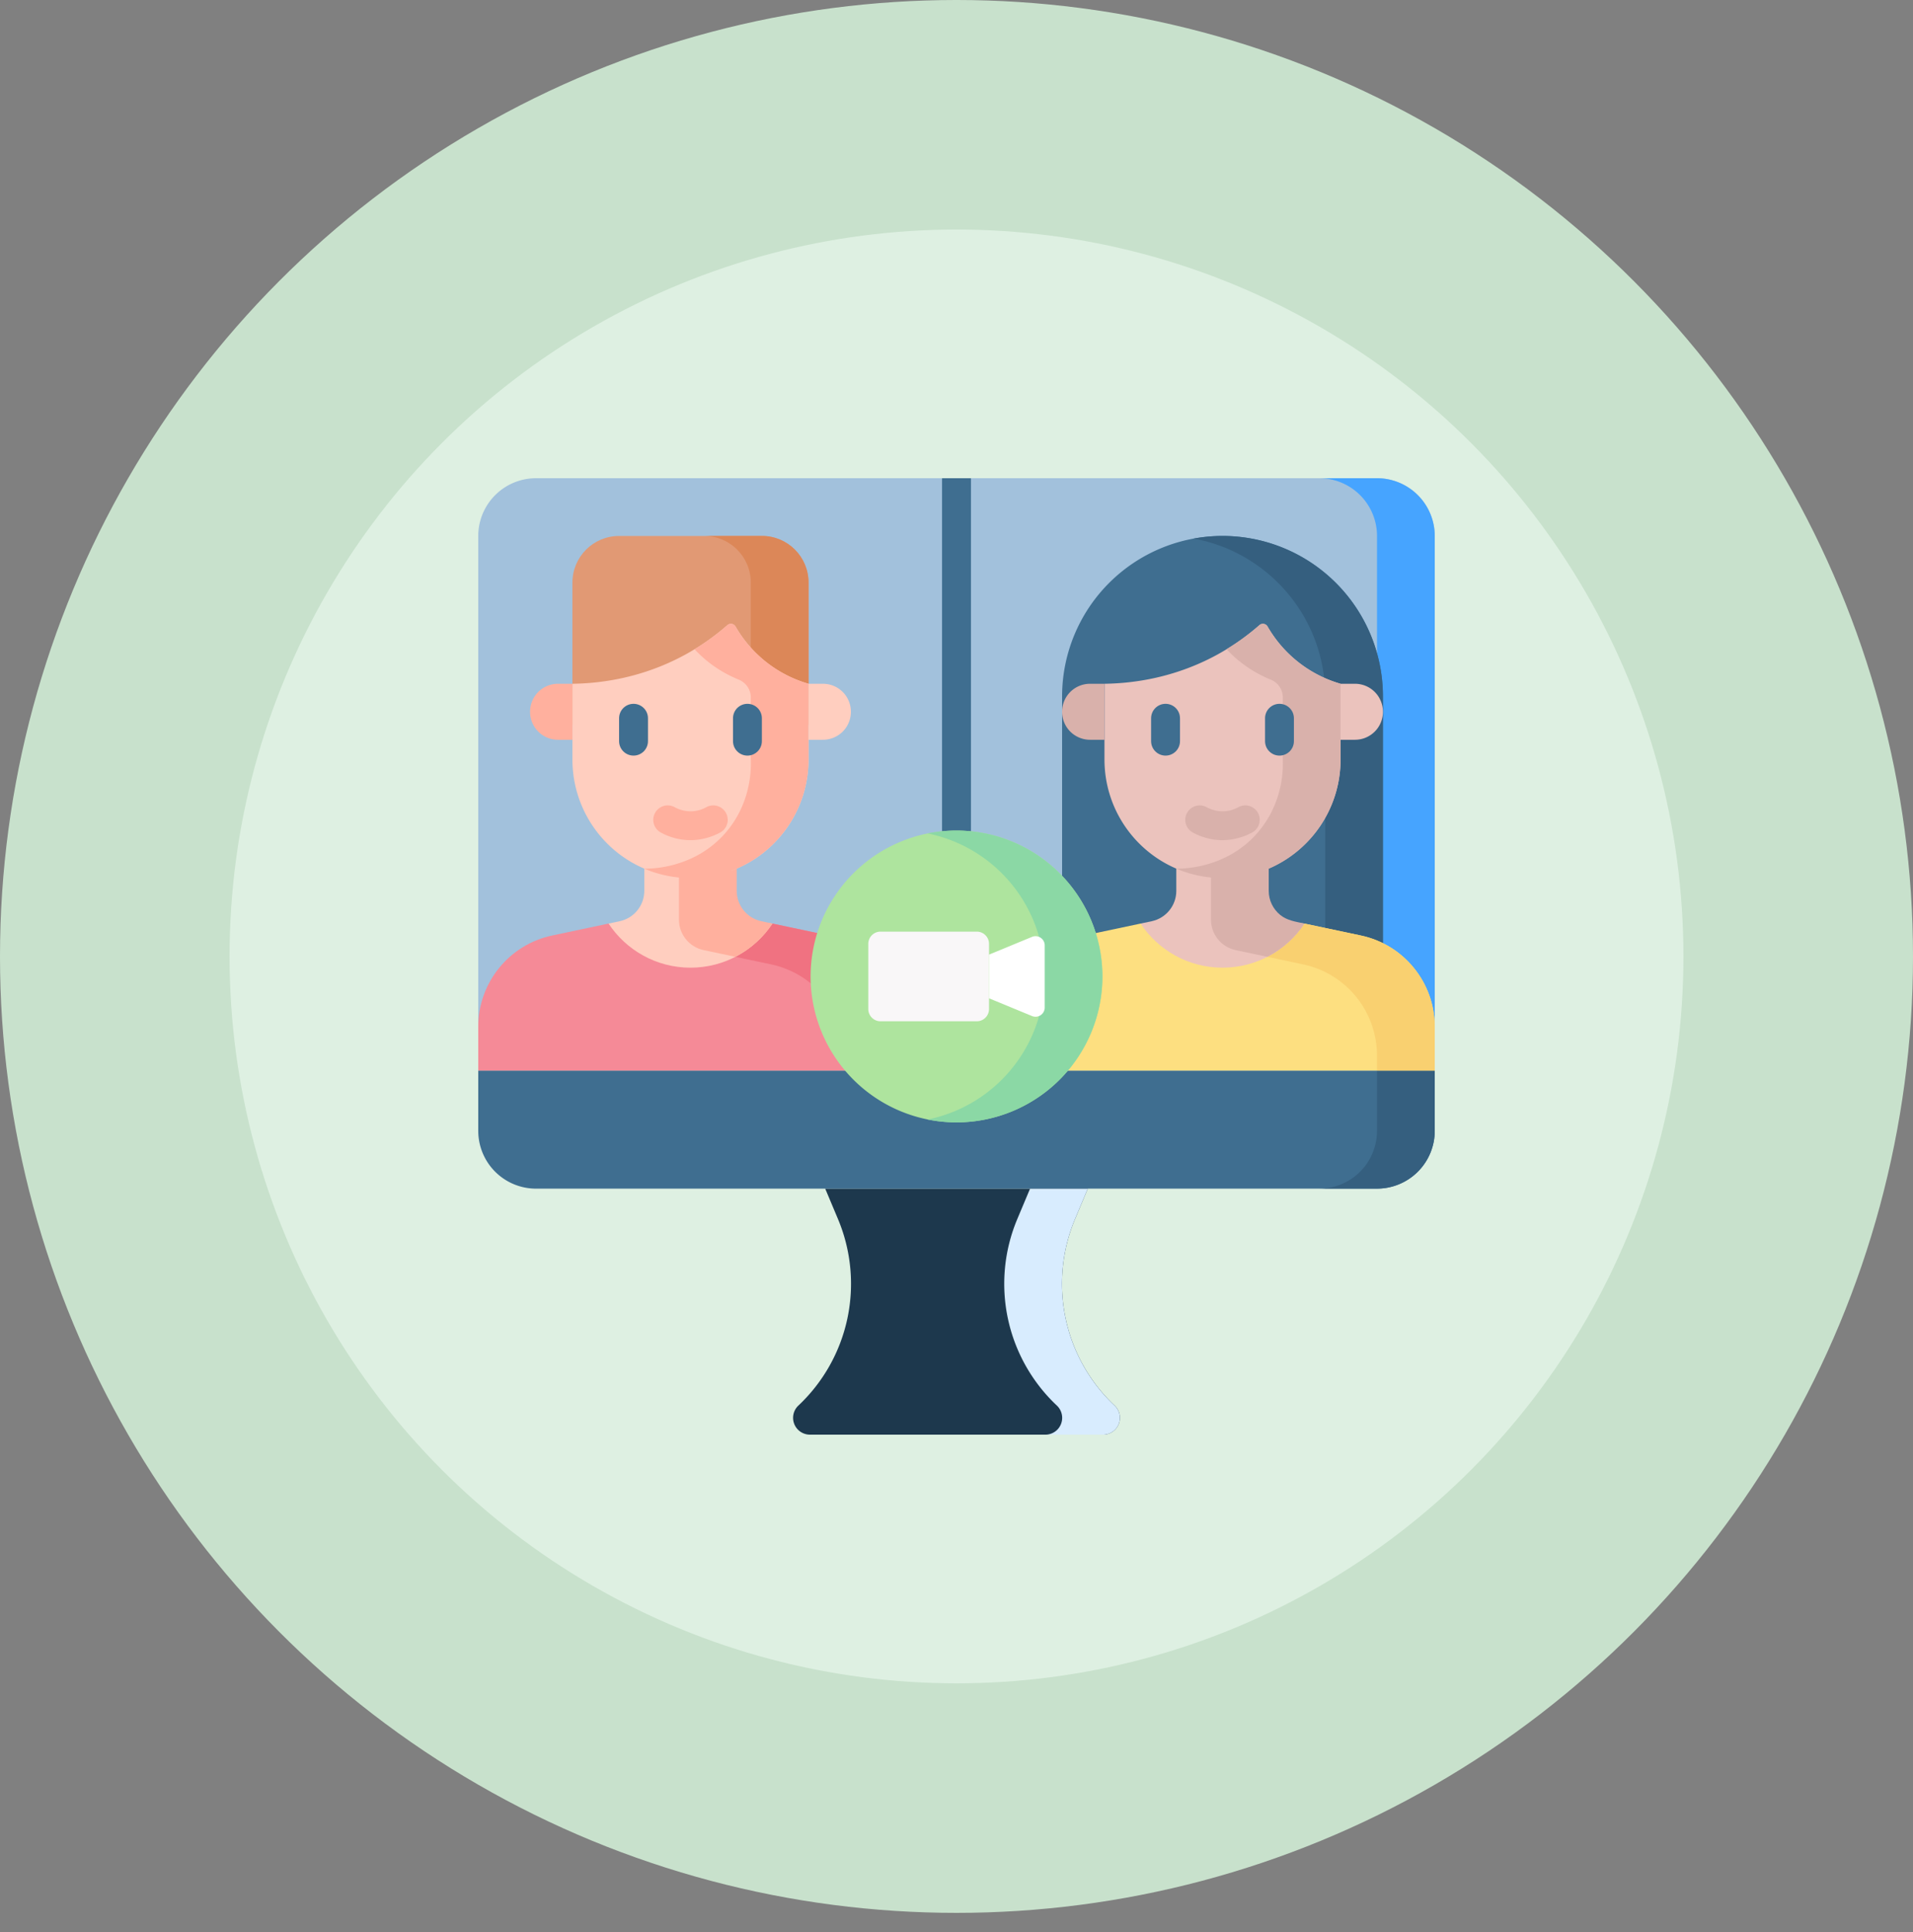 <svg xmlns="http://www.w3.org/2000/svg" xmlns:xlink="http://www.w3.org/1999/xlink" width="100" height="101" fill="none" xmlns:v="https://vecta.io/nano"><rect width="100%" height="100%" fill="#808080" stroke="none"/><circle cx="50" cy="50" r="44" fill="#def0e2" stroke="#c8e1cc" stroke-width="12"/><path d="M57.665 75H42.335a.88.88 0 0 1-.602-1.519 8.74 8.74 0 0 0 2.071-9.753l-.668-1.59h13.728l-.668 1.59a8.74 8.74 0 0 0 2.071 9.753.88.88 0 0 1-.602 1.519z" fill="#1d384d"/><path d="M58.267 73.482a8.74 8.74 0 0 1-2.071-9.753l.668-1.59h-3.018l-.668 1.59a8.74 8.74 0 0 0 2.071 9.753.88.88 0 0 1-.602 1.519h3.018a.88.88 0 0 0 .602-1.519h0z" fill="#d8ecfe"/><path d="M25 55.967V28.018A3.02 3.02 0 0 1 28.018 25h21.227l.752 1.509.757-1.509h21.227A3.02 3.02 0 0 1 75 28.018v27.949H25z" fill="#a2c1dc"/><path d="M71.982 25h-3.018a3.02 3.02 0 0 1 3.018 3.018v27.949H75V28.018A3.02 3.02 0 0 0 71.982 25h0z" fill="#46a4ff"/><path d="M28.018 62.139h43.964A3.02 3.02 0 0 0 75 59.121v-3.153H25v3.153a3.02 3.02 0 0 0 3.018 3.018h0z" fill="#3f6e90"/><path d="M71.982 55.967v3.153a3.02 3.02 0 0 1-3.018 3.018h3.018A3.02 3.02 0 0 0 75 59.121v-3.153h-3.018z" fill="#355f7f"/><path d="M37.001 46.57v-3.405h-1.812v3.405c0 .767-.537 1.43-1.288 1.589l-2.088.122-2.948.624C26.612 49.382 25 51.371 25 53.673v2.294h22.189v-2.294c0-2.303-1.612-4.291-3.864-4.767l-2.948-.624-2.088-.123c-.751-.159-1.288-.822-1.288-1.589h0z" fill="#f58a97"/><path d="M38.439 50.02l1.868.395c2.253.477 3.864 2.465 3.864 4.767v.785h3.018v-2.294c0-2.303-1.612-4.291-3.864-4.767l-2.947-.624-1.939 1.737z" fill="#f07281"/><path d="M31.812 48.282c.918 1.389 2.493 2.306 4.283 2.306s3.365-.917 4.283-2.306l-2.088-.123c-.751-.159-1.288-.822-1.288-1.589v-3.405h-3.322v3.405c0 .767-.537 1.43-1.288 1.589l-.579.123z" fill="#ffcebf"/><path d="M38.51 46.57v-3.405h-3.018v4.914c0 .767.537 1.43 1.288 1.589l1.659.351c.785-.405 1.454-1.004 1.939-1.737l-.579-.123c-.751-.159-1.288-.822-1.288-1.589z" fill="#ffb09e"/><path d="M42.266 37.89H29.923v-7.435c0-1.346 1.091-2.436 2.437-2.436h7.469c1.346 0 2.436 1.091 2.436 2.436v7.435z" fill="#e19974"/><path d="M39.829 28.018h-3.018c1.346 0 2.436 1.091 2.436 2.436v7.435h3.018v-7.435c0-1.346-1.091-2.437-2.437-2.437h0z" fill="#dc8758"/><path d="M42.266 35.746a6.47 6.47 0 0 1-2.274-1.185 6.51 6.51 0 0 1-1.543-1.809.28.28 0 0 0-.426-.071c-.584.512-1.317 1.058-2.213 1.547-2.344 1.279-4.581 1.5-5.887 1.518v3.955c0 2.564 1.548 4.765 3.756 5.709.742.317 2.415.051 2.415.051.852 0 1.664.269 2.402-.045 2.215-.942 3.769-3.146 3.769-5.715v-3.955z" fill="#ffcebf"/><path d="M39.992 34.562a6.51 6.51 0 0 1-1.545-1.812c-.088-.152-.292-.185-.424-.069-.471.413-1.042.849-1.716 1.259a6.44 6.44 0 0 0 .666.622c.584.472 1.164.773 1.642.967.381.154.632.522.632.934v3.239c.018.408.055 2.255-1.327 3.842-1.628 1.87-3.913 1.873-4.242 1.867a6.2 6.2 0 0 0 1.587.437c.299.041.577.056.828.056 3.408 0 6.171-2.777 6.171-6.202v-3.955c-.528-.152-1.397-.476-2.274-1.185h0z" fill="#ffb09e"/><g fill="#3f6e90"><use xlink:href="#B"/><path d="M39.072 39.501c-.417 0-.755-.338-.755-.755v-1.197c0-.417.338-.755.755-.755s.754.338.754.755v1.197c0 .417-.338.755-.754.755z"/></g><path d="M36.061 43.921c-.53-.006-1.056-.144-1.521-.401-.365-.201-.498-.66-.297-1.025s.66-.498 1.025-.297a1.72 1.72 0 0 0 .809.213c.373.008.664-.114.845-.213.365-.201.824-.068 1.025.297s.069.824-.296 1.025c-.338.186-.914.408-1.589.401z" fill="#ffb09e"/><path d="M43.02 38.674h-.754v-2.928h.754a1.46 1.46 0 0 1 1.46 1.46v.007a1.46 1.46 0 0 1-1.46 1.46z" fill="#ffcebf"/><path d="M29.169 38.674h.754v-2.928h-.754a1.46 1.46 0 0 0-1.46 1.46v.007a1.46 1.46 0 0 0 1.46 1.46z" fill="#ffb09e"/><path d="M72.291 49.962H55.52V36.404a8.39 8.39 0 0 1 8.386-8.386 8.39 8.39 0 0 1 8.386 8.386v13.559z" fill="#3f6e90"/><path d="M63.905 28.018c-.515 0-1.019.049-1.509.138 3.911.711 6.877 4.132 6.877 8.248v13.559h3.018V36.404a8.39 8.39 0 0 0-8.386-8.386h0z" fill="#355f7f"/><path d="M64.811 46.57v-3.405h-1.812v3.405c0 .767-.537 1.43-1.288 1.589l-2.089.123-2.948.624c-2.253.477-3.864 2.465-3.864 4.767v2.294H75v-2.294c0-2.303-1.612-4.291-3.864-4.767l-2.948-.624-2.089-.123c-.751-.159-1.288-.822-1.288-1.589h0z" fill="#fddf80"/><path d="M66.249 50.02l1.868.395c2.253.477 3.864 2.465 3.864 4.767v.785H75v-2.294c0-2.303-1.612-4.291-3.864-4.767l-2.947-.624-1.939 1.737z" fill="#f9d070"/><path d="M59.623 48.282c.918 1.389 2.493 2.306 4.283 2.306s3.365-.917 4.283-2.306L66.1 48.16c-.751-.159-1.288-.822-1.288-1.589v-3.405H61.49v3.405c0 .767-.537 1.43-1.288 1.589l-.58.123z" fill="#ebc3bd"/><path d="M66.919 47.828c-.368-.301-.598-.756-.598-1.257v-3.405h-3.018v4.914c0 .767.537 1.43 1.288 1.589l1.659.351c.785-.405 1.454-1.004 1.939-1.737-.472-.104-.906-.158-1.27-.454z" fill="#d9b1ab"/><path d="M70.077 35.746a6.47 6.47 0 0 1-2.274-1.185c-.77-.622-1.253-1.306-1.543-1.809a.28.28 0 0 0-.426-.071 12.3 12.3 0 0 1-2.213 1.547c-2.344 1.279-4.58 1.5-5.886 1.518v3.955c0 2.564 1.548 4.765 3.756 5.709.742.317 1.558.098 2.415.098 0 0 1.664.221 2.402-.093 2.215-.942 3.769-3.146 3.769-5.715v-3.955z" fill="#ebc3bd"/><path d="M67.803 34.562a6.51 6.51 0 0 1-1.545-1.812c-.088-.152-.292-.185-.424-.069-.471.413-1.042.849-1.716 1.259a6.44 6.44 0 0 0 .666.622 6.46 6.46 0 0 0 1.642.967c.381.154.631.522.631.933v3.239c.018.408.055 2.255-1.327 3.842-1.628 1.87-3.913 1.873-4.242 1.867.37.158.914.347 1.594.438 0 0 .414.055.821.055 3.408 0 6.171-2.777 6.171-6.202v-3.955a6.47 6.47 0 0 1-2.274-1.185z" fill="#d9b1ab"/><g fill="#3f6e90"><use xlink:href="#B" x="27.811"/><path d="M66.883 39.501c-.417 0-.754-.338-.754-.755v-1.197c0-.417.338-.755.754-.755s.755.338.755.755v1.197c0 .417-.338.755-.755.755z"/></g><path d="M63.871 43.921a3.23 3.23 0 0 1-1.521-.401c-.365-.201-.498-.66-.297-1.025s.66-.498 1.025-.297a1.72 1.72 0 0 0 .809.213c.372.008.664-.114.845-.213.365-.201.824-.068 1.025.296s.068.824-.297 1.025c-.338.187-.915.408-1.589.401h0z" fill="#d9b1ab"/><path d="M70.831 38.674h-.754v-2.928h.754a1.46 1.46 0 0 1 1.46 1.46v.007a1.46 1.46 0 0 1-1.46 1.46z" fill="#ebc3bd"/><path d="M56.98 38.674h.754v-2.928h-.754a1.46 1.46 0 0 0-1.46 1.46v.007a1.46 1.46 0 0 0 1.46 1.46z" fill="#d9b1ab"/><path d="M50.755 25v30.967c0 .417-.338.755-.755.755s-.755-.338-.755-.755V25h1.509z" fill="#3f6e90"/><path d="M50 58.674a7.63 7.63 0 0 0 7.627-7.627A7.63 7.63 0 0 0 50 43.42a7.63 7.63 0 0 0-7.627 7.627A7.63 7.63 0 0 0 50 58.674z" fill="#aee49e"/><path d="M50 43.42c-.517 0-1.021.052-1.509.15a7.63 7.63 0 0 1 0 14.955c.488.098.992.15 1.509.15a7.63 7.63 0 0 0 7.627-7.627A7.63 7.63 0 0 0 50 43.42h0z" fill="#8bd8a5"/><path d="M51.059 53.39H46.03a.64.64 0 0 1-.641-.641v-3.405a.64.64 0 0 1 .641-.641h5.029a.64.64 0 0 1 .641.641v3.405a.64.64 0 0 1-.641.641z" fill="#f9f7f8"/><path d="M51.7 52.189v-2.284l2.247-.927a.48.48 0 0 1 .664.444v3.25a.48.48 0 0 1-.664.444l-2.247-.927z" fill="#fff"/><defs ><path id="B" d="M33.117 39.501c-.417 0-.755-.338-.755-.755v-1.197c0-.417.338-.755.755-.755s.755.338.755.755v1.197c0 .417-.338.755-.755.755z"/></defs></svg>